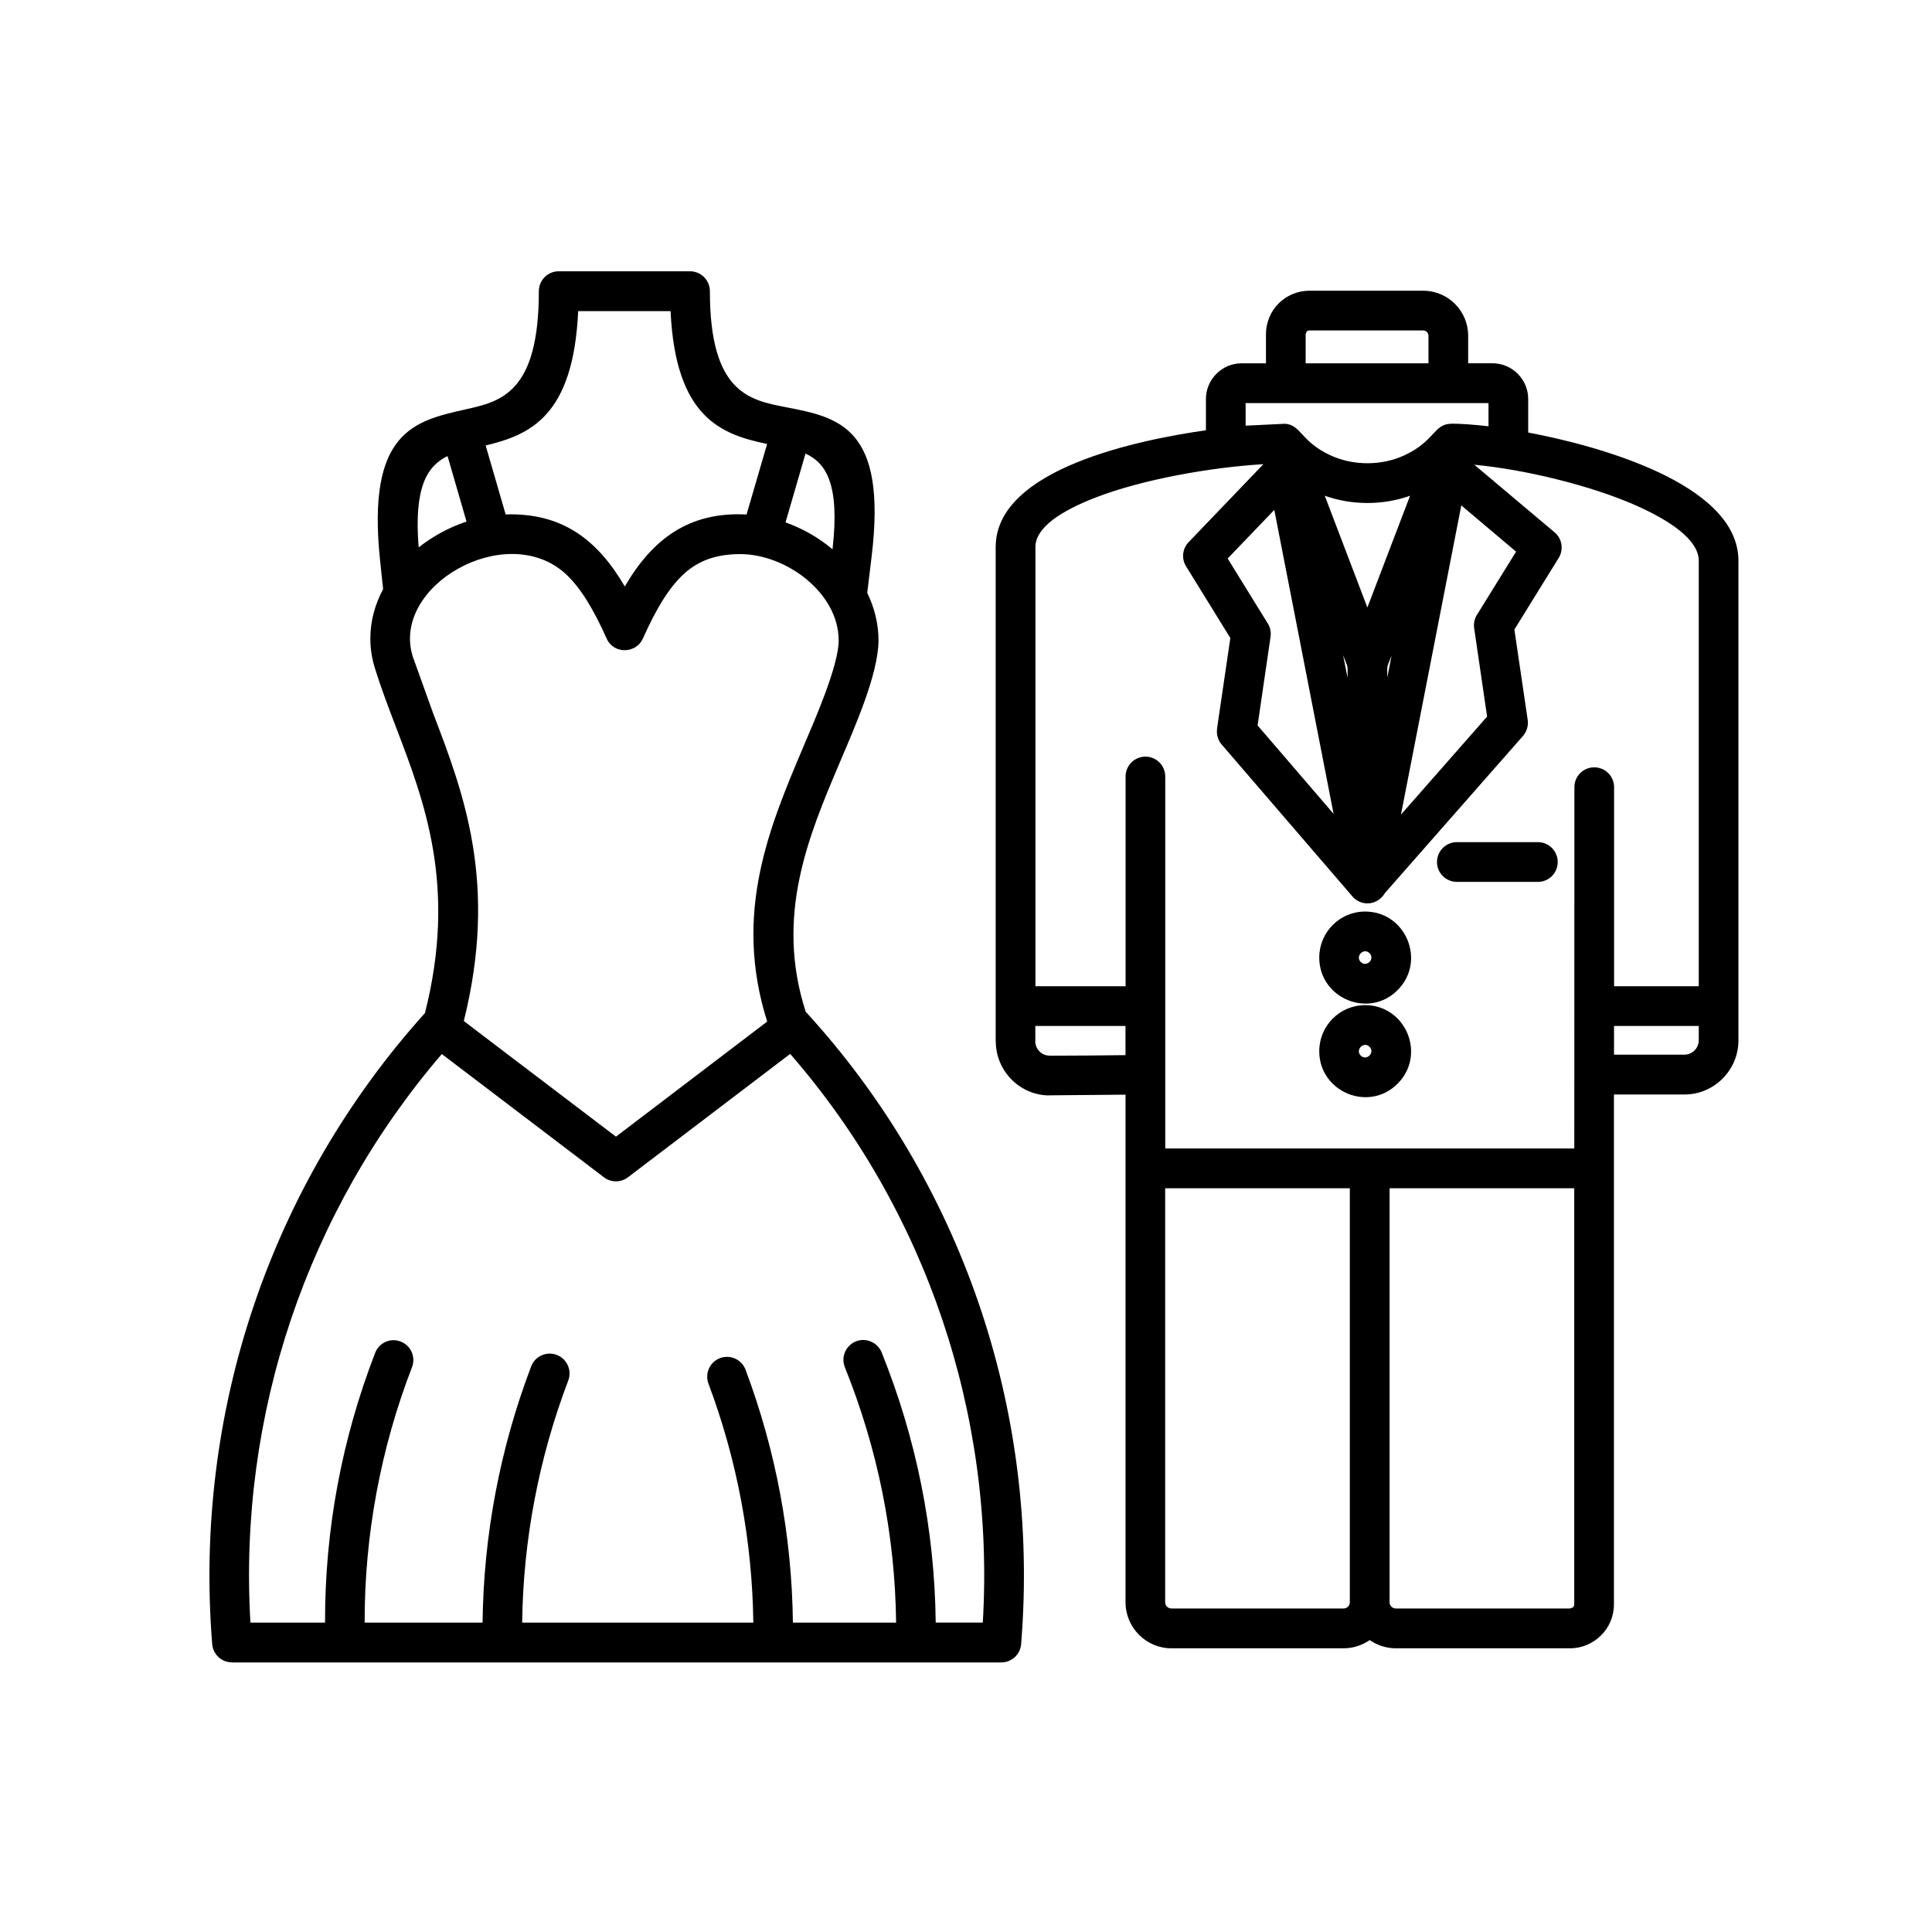<svg xmlns="http://www.w3.org/2000/svg" xmlns:xlink="http://www.w3.org/1999/xlink" width="500" zoomAndPan="magnify" viewBox="0 0 375 375" height="500" preserveAspectRatio="xMidYMid meet" version="1.0"><defs><clipPath id="bc2967234d"><path d="M 40 52.688 L 337.5 52.688 L 337.5 322.688 L 40 322.688 Z M 40 52.688 " clip-rule="nonzero"/></clipPath></defs><g clip-path="url(#bc2967234d)"><path fill="#000000" d="M 313.281 191.43 L 329.727 191.43 L 329.727 108.844 C 329.727 104.867 324.375 101.109 317.27 97.988 C 308.547 94.18 295.891 91.113 286.164 90.207 L 301.605 103.207 C 303.156 104.391 303.594 106.598 302.539 108.297 L 293.941 122.191 L 296.512 139.645 C 296.691 140.758 296.402 141.941 295.602 142.855 L 268.781 173.379 C 268.234 174.324 267.301 175.039 266.16 175.277 C 264.668 175.566 263.191 174.949 262.336 173.797 L 237.133 144.516 C 236.371 143.621 236.078 142.488 236.242 141.434 L 236.223 141.434 L 238.809 123.84 L 230.215 109.922 C 229.27 108.391 229.52 106.457 230.711 105.234 L 245.223 90.098 C 235.078 90.699 221.816 93.031 212.715 96.547 C 205.996 99.141 200.973 102.383 200.973 106.18 L 200.973 191.43 L 218.473 191.43 L 218.473 150.73 C 218.473 148.594 220.199 146.863 222.332 146.863 C 224.465 146.863 226.176 148.594 226.176 150.73 L 226.176 222.922 L 305.57 222.922 L 305.59 152.789 C 305.59 150.652 307.301 148.941 309.434 148.941 C 311.566 148.941 313.293 150.652 313.293 152.789 L 313.293 191.43 Z M 329.727 199.145 L 313.281 199.145 L 313.281 204.711 L 326.957 204.711 C 328.469 204.711 329.727 203.449 329.727 201.938 Z M 218.457 199.145 L 200.957 199.145 L 200.957 202.117 L 200.941 202.117 C 200.957 203.609 202.16 204.891 203.688 204.891 L 203.688 204.91 C 208.605 204.91 213.543 204.859 218.457 204.801 Z M 305.559 230.641 L 269.719 230.641 L 269.719 311.004 C 269.719 311.66 270.262 312.207 270.918 312.207 L 304.754 312.207 L 305.32 311.988 L 305.32 311.969 C 305.469 311.82 305.559 311.621 305.559 311.402 Z M 313.262 226.938 L 313.262 311.402 C 313.262 313.758 312.316 315.887 310.77 317.418 C 309.219 318.969 307.086 319.934 304.762 319.934 L 270.926 319.934 C 269.051 319.934 267.301 319.328 265.863 318.344 C 264.422 319.328 262.676 319.934 260.801 319.934 L 227.367 319.934 C 222.469 319.934 218.465 315.918 218.465 311 L 218.465 212.473 C 213.531 212.512 208.609 212.566 203.695 212.602 L 203.695 212.621 C 197.977 212.621 193.281 207.902 193.281 202.117 L 193.262 202.117 L 193.262 106.18 C 193.262 90.883 221.453 85.316 234.07 83.516 L 234.07 77.461 C 234.07 75.543 234.852 73.812 236.105 72.555 C 237.363 71.293 239.094 70.516 241.008 70.516 L 245.723 70.516 L 245.723 64.84 C 245.723 62.543 246.668 60.426 248.184 58.895 C 249.711 57.383 251.805 56.43 254.121 56.43 L 276.262 56.43 C 281.055 56.43 284.969 60.348 284.969 65.148 L 284.969 70.508 L 289.684 70.508 C 291.598 70.508 293.328 71.293 294.586 72.547 C 295.844 73.809 296.621 75.539 296.621 77.457 L 296.621 83.953 C 309.457 86.359 337.43 93.711 337.43 108.844 L 337.43 201.938 C 337.43 207.719 332.715 212.441 326.957 212.441 L 313.262 212.441 Z M 262 230.641 L 226.16 230.641 L 226.16 311.004 C 226.16 311.66 226.707 312.207 227.363 312.207 L 260.801 312.207 C 261.457 312.207 262 311.66 262 311.004 Z M 264.969 195.098 C 272.891 195.098 276.879 204.73 271.273 210.344 C 265.684 215.961 256.066 211.945 256.066 204.035 C 256.066 199.094 260.055 195.098 264.969 195.098 Z M 265.824 203.18 C 264.695 202.047 263.004 203.766 264.117 204.891 C 265.246 206.004 266.953 204.305 265.824 203.18 Z M 264.969 176.93 C 272.891 176.93 276.879 186.562 271.273 192.18 C 265.684 197.793 256.066 193.781 256.066 185.867 C 256.066 180.926 260.055 176.93 264.969 176.93 Z M 265.824 185.012 C 264.695 183.879 263.004 185.598 264.117 186.723 C 265.246 187.844 266.953 186.145 265.824 185.012 Z M 294.27 107.074 L 283.637 98.098 L 271.926 158.113 L 288.645 139.09 L 286.133 121.914 C 285.984 120.891 286.258 119.887 286.824 119.102 Z M 269.27 131.527 L 270.102 127.242 C 269.102 129.867 269.27 128.852 269.27 131.527 Z M 260.691 127.172 L 261.566 131.582 C 261.566 128.832 261.727 129.887 260.691 127.172 Z M 247.34 98.973 L 238.289 108.406 L 245.922 120.77 C 246.488 121.555 246.758 122.539 246.617 123.582 L 244.098 140.809 L 258.848 157.965 Z M 282.777 171.172 C 280.645 171.172 278.918 169.441 278.918 167.328 C 278.918 165.191 280.645 163.461 282.777 163.461 L 298.512 163.461 C 300.645 163.461 302.352 165.191 302.352 167.328 C 302.352 169.441 300.645 171.172 298.512 171.172 Z M 241.773 82.621 L 249.383 82.254 C 252.52 82.414 252.41 85.625 258.129 88.328 C 262.625 90.445 268.215 90.445 272.699 88.328 C 278.523 85.574 278.344 82.254 281.672 82.254 L 281.672 82.234 C 283.621 82.234 286.098 82.414 288.918 82.742 L 288.918 78.238 L 241.773 78.238 Z M 257.137 96.223 L 265.406 117.918 L 273.695 96.223 C 268.395 98.098 262.438 98.098 257.137 96.223 Z M 276.258 64.145 L 254.121 64.145 C 253.938 64.145 253.754 64.215 253.625 64.344 L 253.426 64.84 L 253.426 70.516 L 277.266 70.516 L 277.266 65.156 C 277.258 64.602 276.809 64.145 276.258 64.145 Z M 146.219 314.941 C 146.02 299.148 143.07 283.355 137.512 268.57 C 136.77 266.582 137.77 264.359 139.754 263.613 C 141.738 262.867 143.965 263.867 144.707 265.855 C 150.605 281.574 153.703 298.152 153.902 314.949 L 173.934 314.949 C 173.734 297.863 170.359 281.23 163.988 265.379 C 163.184 263.414 164.156 261.168 166.121 260.363 C 168.086 259.578 170.328 260.543 171.133 262.512 C 177.852 279.23 181.422 296.863 181.621 314.941 L 190.762 314.941 C 193.148 274.637 179.766 234.906 153.375 204.562 L 121.871 228.523 C 120.449 229.598 118.504 229.527 117.176 228.473 L 85.758 204.586 C 59.574 235.113 46.227 274.672 48.609 314.949 L 63.09 314.949 C 63.051 296.93 66.332 279.371 72.816 262.594 C 73.578 260.605 75.801 259.625 77.77 260.391 C 79.754 261.152 80.734 263.379 79.973 265.367 C 73.887 281.102 70.738 298.047 70.777 314.949 L 93.668 314.949 C 93.867 297.883 97.055 281.141 103.098 265.219 C 103.844 263.23 106.086 262.23 108.07 262.992 C 110.055 263.742 111.059 265.965 110.293 267.973 C 104.594 282.961 101.551 298.902 101.352 314.949 L 146.219 314.949 Z M 82.484 196.629 C 88.695 172.102 82.445 155.746 76.875 141.176 C 75.418 137.367 73.996 133.641 72.777 129.727 C 72.16 127.758 71.883 125.82 71.883 123.941 C 71.883 120.512 72.797 117.281 74.363 114.348 L 73.777 108.824 C 71.137 83.766 80.391 81.707 90.367 79.461 C 97.215 77.93 104.59 76.273 104.59 56.523 C 104.59 54.387 106.316 52.656 108.449 52.656 L 133.93 52.656 C 136.062 52.656 137.789 54.387 137.789 56.523 C 137.789 76.18 145.422 77.656 152.488 79.023 C 162.781 81.012 172.23 82.832 169.184 108 L 168.332 115.078 C 169.711 117.918 170.516 121.02 170.516 124.301 C 170.516 130.871 165.711 141.586 163.031 147.918 C 156.895 162.379 150.395 177.75 156.383 196.371 C 171.422 212.766 182.766 232.043 189.922 252.848 C 197.117 273.781 200.047 296.266 198.211 318.957 C 198.137 321.016 196.441 322.676 194.348 322.676 L 45.023 322.676 L 45.023 322.656 C 43.02 322.676 41.344 321.125 41.184 319.098 C 37.578 274.168 52.438 230.035 82.484 196.629 Z M 81.262 106.25 C 84.031 104.062 87.238 102.332 90.551 101.238 L 86.871 88.527 C 82.977 90.406 80.301 94.453 81.262 106.25 Z M 98.145 99.848 C 109.234 99.5 116.043 104.879 121.273 113.836 C 126.574 104.73 133.672 99.262 144.906 99.867 L 148.898 86.172 C 140.012 84.332 131.121 81.082 130.156 60.387 L 112.223 60.387 C 111.289 80.863 102.82 84.402 94.266 86.469 Z M 152.469 101.398 C 155.766 102.562 158.898 104.352 161.59 106.617 C 163.031 94.055 160.371 89.879 156.348 88.039 Z M 119.559 220.625 L 148.91 198.289 C 142.262 177.246 149.309 160.598 155.938 144.934 C 158.102 139.824 162.785 129.25 162.785 124.309 C 162.785 115.062 152.57 107.551 143.68 107.551 C 139.074 107.551 135.668 108.793 132.918 111.234 C 129.883 113.938 127.363 118.184 124.781 123.949 C 123.449 126.883 119.133 127.027 117.754 123.949 C 115.164 118.184 112.633 113.938 109.613 111.234 C 98.105 101.027 75.852 113.711 80.113 127.43 L 84.07 138.441 C 90.023 154.016 96.688 171.48 90.023 198.18 Z M 119.559 220.625 " fill-opacity="1" fill-rule="nonzero"/></g><path stroke-linecap="butt" transform="matrix(0, -0.75, 0.75, 0, 196.936, 205.311)" fill="none" stroke-linejoin="miter" d="M 0.003 2.003 L 137.086 2.003 " stroke="#000000" stroke-width="4" stroke-opacity="1" stroke-miterlimit="4"/></svg>
